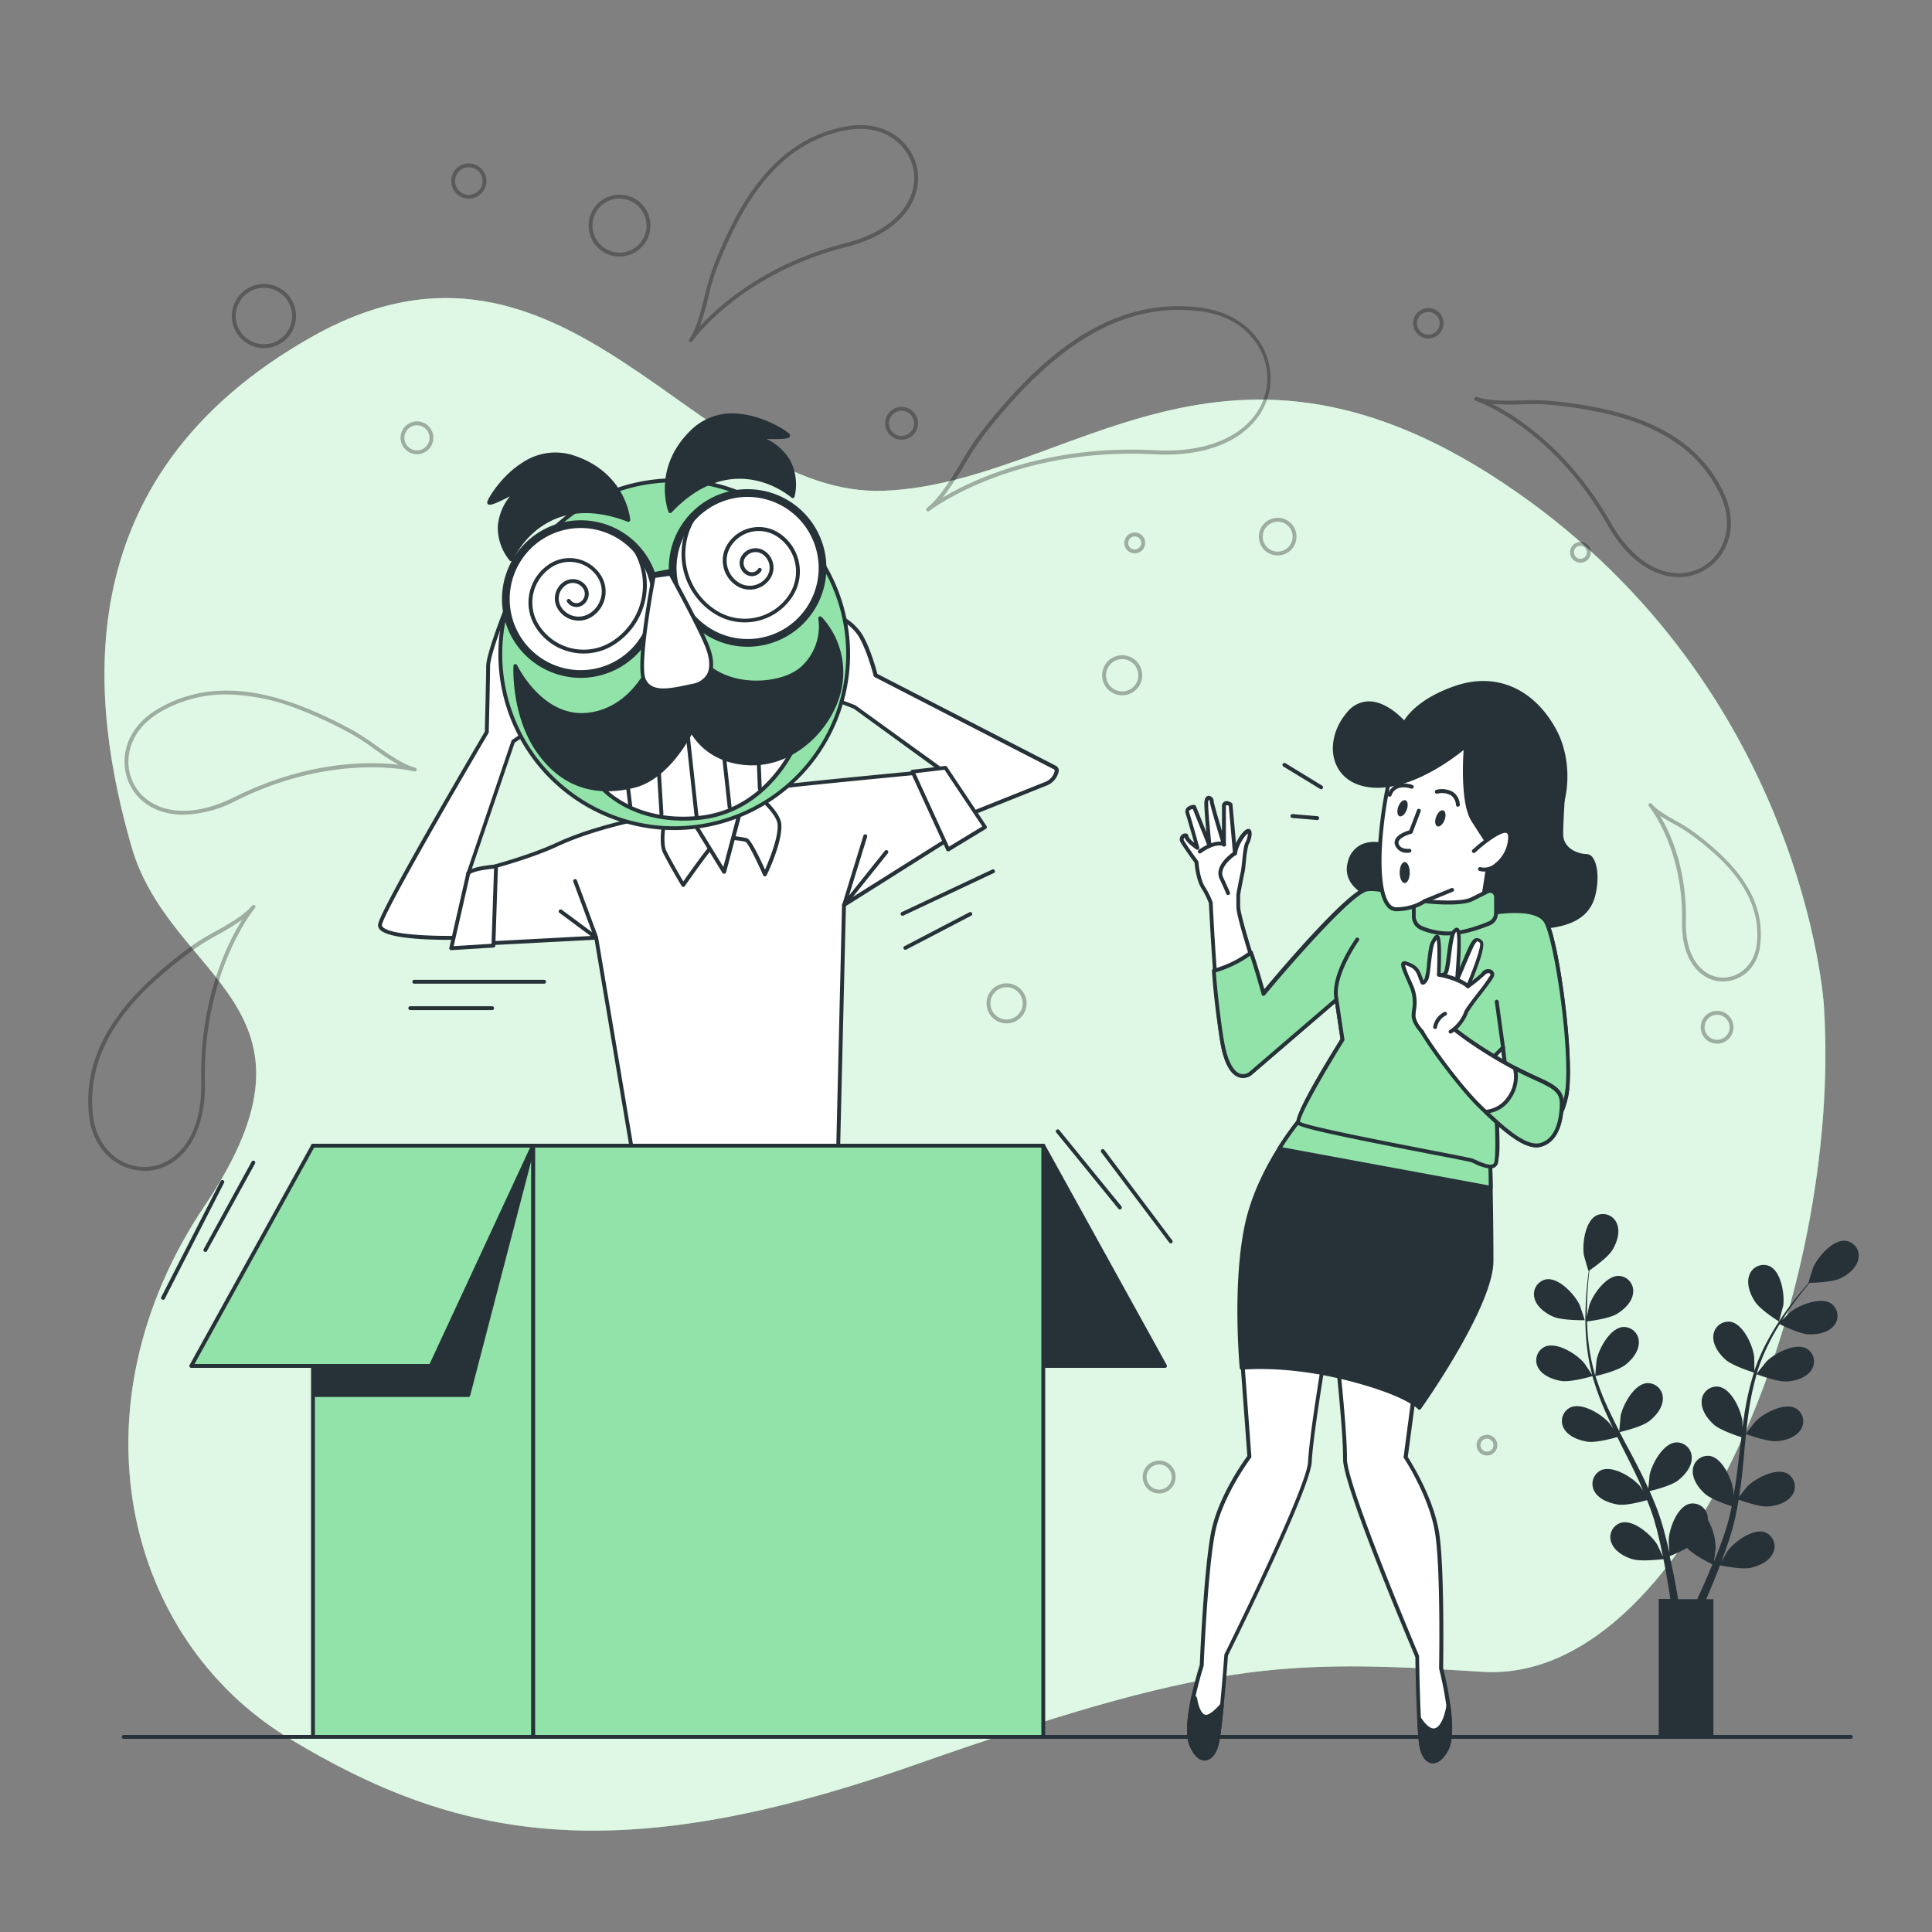 <svg xmlns="http://www.w3.org/2000/svg" viewBox="0 0 500 500"><rect x="0" y="0" width="500" height="500" fill="#808080" stroke="none"/><g id="background-simple"><path d="M472,260s-5-81-80-133-114.68-2.1-163,0S147,50,81,87,24,184,34,219s54,41,19,93S32,424,75,450s84,34,161,7,95.2-27.68,147.6-24.34S477,335,472,260Z" style="fill:#92E3A9"></path><path d="M472,260s-5-81-80-133-114.68-2.1-163,0S147,50,81,87,24,184,34,219s54,41,19,93S32,424,75,450s84,34,161,7,95.2-27.68,147.6-24.34S477,335,472,260Z" style="fill:#fff;opacity:0.7"></path></g><g id="Floor"><path d="M479,450H32a.5.5,0,0,1,0-1H479a.5.5,0,0,1,0,1Z" style="fill:#263238"></path></g><g id="Plant"><path d="M402,340.77c2.36,1,8.14.9,8.14.9s-1.24-3.78-1.35-4c-1.27-2.65-5.28-7-8.54-6.59a3.89,3.89,0,0,0-3.12,4.88C397.66,338.21,400,339.89,402,340.77Z" style="fill:#263238"></path><path d="M477.65,321.11c-3.27-.36-7.16,4.13-8.35,6.81-.11.23-1.31,4.05-1.25,4.05h.07c-.62.7-1.27,1.46-2,2.31-1.28,1.57-2.71,3.36-4.14,5.41a68.91,68.91,0,0,0-4.29,6.83,51.34,51.34,0,0,0-3.67,8.25s0,.08,0,.11c0-1,0-3.66-.06-3.87-.38-2.91-2.82-8.32-6.05-8.92a3.91,3.91,0,0,0-4.5,3.66c-.18,2.32,1.49,4.64,3.13,6.1,1.85,1.65,7,3.24,7.38,3.37a70.29,70.29,0,0,0-2.17,8.94c-.31,1.76-.57,3.54-.81,5.33,0-.83,0-1.58,0-1.68-.38-2.91-2.82-8.32-6.06-8.92a3.89,3.89,0,0,0-4.49,3.66c-.19,2.32,1.49,4.63,3.12,6.1s6,2.93,7.16,3.3c-.08.69-.18,1.37-.26,2.06-.39,3.3-.77,6.6-1.24,9.82-.17,1.14-.37,2.25-.58,3.36,0-.74,0-1.36,0-1.45-.37-2.92-2.82-8.33-6-8.93a3.9,3.9,0,0,0-4.49,3.67c-.19,2.31,1.49,4.63,3.12,6.09s5.58,2.79,6.95,3.23c-.24,1.14-.48,2.28-.76,3.36-.21.74-.36,1.47-.62,2.2l-.69,2.16c-.5,1.36-1,2.77-1.51,4.08-.36.92-.71,1.78-1.06,2.66.18-1.13.48-3.35.48-3.54a15,15,0,0,0-2-7.35,4.91,4.91,0,0,0-.06-.86,3.89,3.89,0,0,0-4.76-3.31c-3.18.85-5.2,6.43-5.35,9.36,0,.18.11,2.07.2,3.26-.16-.69-.31-1.37-.48-2.08-.34-1.4-.71-2.8-1.11-4.3-.21-.72-.43-1.44-.66-2.17s-.51-1.48-.76-2.23c-.63-1.72-1.35-3.43-2.12-5.14,1.23-.29,5.59-1.4,7.34-2.75s3.59-3.52,3.57-5.84a3.9,3.9,0,0,0-4.21-4c-3.27.36-6.11,5.57-6.7,8.45,0,.18-.23,2.29-.32,3.45-.46-1-.93-2.05-1.43-3.07-1.46-2.94-3-5.88-4.59-8.81-.48-.9-.94-1.8-1.41-2.7.44-.1,5.64-1.31,7.6-2.81,1.75-1.34,3.59-3.52,3.58-5.85a3.89,3.89,0,0,0-4.21-4c-3.27.35-6.11,5.56-6.71,8.44,0,.22-.31,3.26-.35,4-1-2-2-4-2.95-6a68.45,68.45,0,0,1-3.21-8.3c.2,0,5.64-1.28,7.65-2.82,1.74-1.34,3.59-3.52,3.57-5.85a3.89,3.89,0,0,0-4.21-4c-3.27.35-6.11,5.56-6.7,8.44-.05.23-.34,3.5-.35,4.1-.05-.17-.12-.33-.17-.5a49.75,49.75,0,0,1-1.67-8.76c-.18-1.63-.26-3.2-.31-4.73,1-.13,5.77-.76,7.73-1.95s3.95-3.1,4.19-5.41a3.9,3.9,0,0,0-3.74-4.43c-3.3,0-6.69,4.86-7.6,7.66-.05.15-.38,1.75-.6,2.92,0-.69,0-1.4,0-2.07,0-2.49.16-4.76.32-6.78.09-1.15.21-2.18.32-3.15.95-.65,4.76-3.34,5.93-5.26s2.08-4.58,1.22-6.74a3.89,3.89,0,0,0-5.36-2.2c-2.92,1.51-3.69,7.39-3.21,10.29.05.25,1.15,4.1,1.2,4.06l.06,0c-.13.93-.26,1.93-.38,3-.2,2-.4,4.3-.46,6.8a67.39,67.39,0,0,0,.19,8.06,51,51,0,0,0,1.5,8.91.38.38,0,0,0,0,.1c-.52-.81-2-3-2.18-3.19-1.92-2.23-6.94-5.39-10-4.1a3.9,3.9,0,0,0-1.73,5.53c1.12,2,3.8,3,6,3.36,2.45.35,7.61-1.14,8-1.26a69.17,69.17,0,0,0,3.12,8.65c.71,1.64,1.48,3.27,2.26,4.9-.47-.69-.89-1.3-1-1.38-1.92-2.22-6.94-5.39-10-4.1a3.89,3.89,0,0,0-1.73,5.53c1.12,2,3.8,3,6,3.36s6.62-.87,7.79-1.19l.92,1.86c1.5,3,3,5.93,4.38,8.88.49,1,.93,2.08,1.38,3.12-.42-.61-.78-1.13-.84-1.2-1.92-2.22-6.94-5.38-10-4.1a3.91,3.91,0,0,0-1.73,5.54c1.12,2,3.8,3,6,3.35s6.2-.75,7.58-1.13c.43,1.08.86,2.16,1.22,3.22.23.73.51,1.42.7,2.17s.41,1.47.61,2.19c.34,1.41.69,2.85,1,4.23.21,1,.39,1.88.58,2.8-.47-1-1.44-3.05-1.54-3.21-1.57-2.49-6.05-6.38-9.24-5.56a3.88,3.88,0,0,0-2.54,5.2c.8,2.18,3.29,3.59,5.39,4.23,2.31.7,7.43.06,8.07,0,.3,1.53.59,3,.83,4.43q.56,3.18.94,5.87h-3V449.5h14.16V413.87h-1.87c.55-1.28,1.13-2.64,1.73-4.1s1.22-3,1.83-4.67c.62.13,5.69,1.16,8.05.63,2.14-.49,4.73-1.7,5.69-3.81a3.9,3.9,0,0,0-2.15-5.39c-3.12-1-7.88,2.5-9.62,4.86-.11.14-1,1.78-1.63,2.83.24-.67.49-1.31.74-2,.5-1.36.95-2.73,1.45-4.2.21-.72.43-1.44.65-2.18s.39-1.51.59-2.28c.42-1.78.76-3.6,1.07-5.45,1.19.43,5.43,1.91,7.63,1.76s4.94-1,6.21-2.91a3.89,3.89,0,0,0-1.31-5.64c-2.93-1.51-8.17,1.27-10.25,3.34-.13.13-1.46,1.79-2.17,2.71.17-1.11.35-2.22.49-3.35.41-3.26.72-6.58,1-9.89.1-1,.21-2,.31-3,.43.16,5.43,2,7.9,1.85,2.19-.15,4.93-.95,6.2-2.9a3.9,3.9,0,0,0-1.31-5.65c-2.92-1.5-8.17,1.28-10.25,3.35-.15.16-2.06,2.54-2.52,3.17.24-2.22.49-4.44.83-6.61a70,70,0,0,1,1.9-8.69c.2.08,5.41,2.05,7.94,1.87,2.19-.15,4.93-1,6.2-2.91a3.89,3.89,0,0,0-1.31-5.64c-2.92-1.51-8.17,1.27-10.25,3.34-.16.17-2.21,2.73-2.55,3.22.05-.16.08-.34.13-.5a49.69,49.69,0,0,1,3.44-8.22c.75-1.47,1.55-2.83,2.35-4.13.94.47,5.23,2.55,7.52,2.64s5-.41,6.49-2.2a3.91,3.91,0,0,0-.68-5.76c-2.75-1.82-8.26.37-10.56,2.2-.13.1-1.28,1.25-2.12,2.11.38-.59.75-1.2,1.12-1.75,1.37-2.07,2.76-3.88,4-5.48.71-.9,1.37-1.7,2-2.45,1.16,0,5.81-.16,7.85-1.11s4.26-2.68,4.74-5A3.89,3.89,0,0,0,477.65,321.11ZM441.42,409c-.76,1.76-1.49,3.37-2.19,4.86h-4.94c-.31-1.88-.68-4-1.13-6.23-.31-1.55-.66-3.2-1.05-4.9a39.44,39.44,0,0,0,4.5-2.12c1.69,1.83,6,4,6.56,4.23C442.58,406.3,442,407.7,441.42,409Z" style="fill:#263238"></path><path d="M460.41,342s1-3.84,1.09-4.09c.4-2.91-.53-8.78-3.49-10.21a3.9,3.9,0,0,0-5.3,2.35c-.79,2.18.22,4.86,1.41,6.7C455.52,339,460.41,342,460.41,342Z" style="fill:#263238"></path></g><g id="Graphics"><g style="opacity:0.3"><path d="M240.22,132.35a.52.52,0,0,1-.38-.17.51.51,0,0,1,0-.68l0,0h0c3.36-2.65,6.24-7.4,9-12a76.46,76.46,0,0,1,4.69-7.17,142.32,142.32,0,0,1,13.2-15h0c14.24-13.85,28.57-19.65,43.83-17.73,13,1.64,19,11.25,18.19,19.9-.87,9.73-10.48,19.1-30,18.07-36.64-1.93-58,14.46-58.3,14.71h0A.45.45,0,0,1,240.22,132.35ZM267.52,98a141.43,141.43,0,0,0-13.11,14.92,78.46,78.46,0,0,0-4.62,7.07,80.09,80.09,0,0,1-5.87,8.8c7.87-4.69,26.94-13.73,55-12.26,18.86,1,28.14-7.9,29-17.16.73-8.17-5-17.26-17.32-18.82-14.92-1.88-29,3.83-43,17.45Z"></path><path d="M47.47,210.84c-6.58,0-11.3-3-13.61-7.27-3.26-6-1.95-14.78,6.87-20,10.33-6.12,22.4-6.44,36.91-.95a113,113,0,0,1,14.11,6.64,65.28,65.28,0,0,1,5.58,3.67c3.41,2.41,6.93,4.9,10.14,5.75a.53.53,0,0,1,.17.08.51.51,0,0,1,.18.54.5.5,0,0,1-.61.34h0c-.32-.08-20.63-5.14-46.15,7.59A30.79,30.79,0,0,1,47.47,210.84Zm11.16-31.12a33.45,33.45,0,0,0-17.4,4.7c-8.26,4.91-9.52,13.11-6.49,18.67,3.44,6.32,12.78,9.76,25.88,3.23,19.14-9.55,35.13-9.28,42.51-8.41a68.77,68.77,0,0,1-6.38-4.17,61.54,61.54,0,0,0-5.48-3.61,109.64,109.64,0,0,0-14-6.58A52.91,52.91,0,0,0,58.63,179.72Z"></path><path d="M37.4,303c-6.6,0-13.5-5-14.41-14.8-1.1-12,3.79-23,15-33.76h0a111.19,111.19,0,0,1,12-9.9,63.73,63.73,0,0,1,5.72-3.47c3.63-2,7.39-4.16,9.53-6.69a.44.44,0,0,1,.15-.12.5.5,0,0,1,.57.07.49.49,0,0,1,0,.69h0c-.23.28-13.49,16.46-12.93,45,.3,15.3-7.29,22.58-14.95,23Zm1.25-47.84C27.71,265.71,22.91,276.49,24,288.13c.89,9.57,7.76,14.23,14.08,13.87,7.18-.4,14.3-7.36,14-22-.42-21.39,6.67-35.72,10.62-42a70.38,70.38,0,0,1-6.49,4,59.7,59.7,0,0,0-5.62,3.41,112.73,112.73,0,0,0-11.94,9.81Z"></path><path d="M445.93,254h-.5c-5.18-.29-10.32-5.19-10.12-15.5.37-18.93-8.42-29.65-8.57-29.83h0a.5.5,0,0,1,.6-.77,1,1,0,0,1,.13.14l0,0c1.41,1.67,3.9,3.07,6.31,4.42a43,43,0,0,1,3.82,2.33,74.31,74.31,0,0,1,8,6.61h0c7.49,7.2,10.77,14.6,10,22.63C455.08,250.65,450.4,254,445.93,254Zm-16.34-42.92c2.74,4.54,7,13.84,6.72,27.43-.19,9.64,4.48,14.22,9.18,14.48,4.12.22,8.63-2.81,9.21-9.09.71-7.7-2.47-14.83-9.72-21.81h0a73.64,73.64,0,0,0-7.94-6.52,38.28,38.28,0,0,0-3.72-2.26C432,212.59,430.75,211.86,429.59,211.08Z"></path><path d="M178.8,88.5a.44.44,0,0,1-.22,0,.5.5,0,0,1-.25-.6l.07-.12h0c1.88-2.73,2.91-6.92,3.92-11a59.6,59.6,0,0,1,1.83-6.43,111.48,111.48,0,0,1,6.34-14.25h0c7.4-13.63,16.74-21.28,28.56-23.39,10.09-1.81,16.83,4,18.27,10.66,1.62,7.5-3.38,16.75-18.21,20.53C191.44,70.92,179.41,88,179.22,88.28h0A.51.51,0,0,1,178.8,88.5Zm43.86-55.15a19.89,19.89,0,0,0-3.44.31c-11.51,2.05-20.62,9.54-27.86,22.89h0a110.17,110.17,0,0,0-6.29,14.12A63.62,63.62,0,0,0,183.28,77a69.07,69.07,0,0,1-2.14,7.45c5.07-5.52,17.19-16.31,37.72-21.54,14.18-3.61,19-12.32,17.47-19.35C235.16,38.14,230.2,33.35,222.66,33.35Zm-31.74,23h0Z"></path><path d="M434.47,149.35c-6,0-13-3.88-18.5-13.62-14.08-24.8-33.24-31.75-34.07-32h0a.5.5,0,1,1,.33-1c3.13,1.09,7.45,1,11.61.89a60.87,60.87,0,0,1,6.69.07,111.64,111.64,0,0,1,15.41,2.35c15.1,3.54,24.95,10.54,30.11,21.39,4.4,9.25.58,17.28-5.47,20.43A13.19,13.19,0,0,1,434.47,149.35Zm-48.23-44.81c6.6,3.39,20,12.09,30.6,30.7,7.23,12.73,16.9,15.07,23.28,11.75,5.62-2.92,9.15-10.43,5-19.11-5-10.56-14.64-17.38-29.43-20.84h0a111,111,0,0,0-15.27-2.34,61.29,61.29,0,0,0-6.57-.06A68.78,68.78,0,0,1,386.24,104.54Z"></path><path d="M160.33,66.38a8,8,0,1,1,8-8A8,8,0,0,1,160.33,66.38Zm0-15a7,7,0,1,0,7,7A7,7,0,0,0,160.33,51.41Z"></path><path d="M68.3,90.09a8.3,8.3,0,1,1,8.3-8.3A8.31,8.31,0,0,1,68.3,90.09Zm0-15.6a7.3,7.3,0,1,0,7.3,7.3A7.31,7.31,0,0,0,68.3,74.49Z"></path><path d="M107.92,117.55a4.25,4.25,0,1,1,4.24-4.25A4.26,4.26,0,0,1,107.92,117.55Zm0-7.49a3.25,3.25,0,1,0,3.24,3.24A3.25,3.25,0,0,0,107.92,110.06Z"></path><path d="M444.39,270.1a4.24,4.24,0,1,1,4.24-4.24A4.25,4.25,0,0,1,444.39,270.1Zm0-7.48a3.24,3.24,0,1,0,3.24,3.24A3.25,3.25,0,0,0,444.39,262.62Z"></path><path d="M300,386.5a4.25,4.25,0,1,1,4.24-4.24A4.24,4.24,0,0,1,300,386.5Zm0-7.49a3.25,3.25,0,1,0,3.24,3.25A3.25,3.25,0,0,0,300,379Z"></path><path d="M121.33,51.41a4.56,4.56,0,1,1,4.56-4.56A4.56,4.56,0,0,1,121.33,51.41Zm0-8.11a3.56,3.56,0,1,0,3.56,3.55A3.55,3.55,0,0,0,121.33,43.3Z"></path><path d="M233.33,113.8a4.25,4.25,0,1,1,4.24-4.24A4.24,4.24,0,0,1,233.33,113.8Zm0-7.49a3.25,3.25,0,1,0,3.24,3.25A3.25,3.25,0,0,0,233.33,106.31Z"></path><path d="M330.67,143.75a4.87,4.87,0,1,1,4.86-4.87A4.87,4.87,0,0,1,330.67,143.75Zm0-8.73a3.87,3.87,0,1,0,3.86,3.86A3.86,3.86,0,0,0,330.67,135Z"></path><path d="M369.66,87.6a3.94,3.94,0,1,1,3.93-3.94A3.95,3.95,0,0,1,369.66,87.6Zm0-6.87a2.94,2.94,0,1,0,2.93,2.93A2.94,2.94,0,0,0,369.66,80.73Z"></path><path d="M409,145.62a2.68,2.68,0,1,1,2.69-2.68A2.68,2.68,0,0,1,409,145.62Zm0-4.36a1.68,1.68,0,1,0,1.69,1.68A1.68,1.68,0,0,0,409,141.26Z"></path><path d="M293.68,143.2a2.69,2.69,0,1,1,2.68-2.68A2.69,2.69,0,0,1,293.68,143.2Zm0-4.37a1.69,1.69,0,1,0,1.68,1.69A1.69,1.69,0,0,0,293.68,138.83Z"></path><path d="M384.82,376.68A2.68,2.68,0,1,1,387.5,374,2.69,2.69,0,0,1,384.82,376.68Zm0-4.36A1.68,1.68,0,1,0,386.5,374,1.69,1.69,0,0,0,384.82,372.32Z"></path><path d="M290.42,179.94a5.18,5.18,0,1,1,5.18-5.18A5.19,5.19,0,0,1,290.42,179.94Zm0-9.36a4.18,4.18,0,1,0,4.18,4.18A4.19,4.19,0,0,0,290.42,170.58Z"></path><path d="M260.5,264.85a5.18,5.18,0,1,1,5.18-5.18A5.18,5.18,0,0,1,260.5,264.85Zm0-9.36a4.18,4.18,0,1,0,4.18,4.18A4.19,4.19,0,0,0,260.5,255.49Z"></path></g></g><g id="character-2"><path d="M359.13,218.94s-8.05-2.86-9.87,4.41,8.83,9.87,10.13,9.87,3.37-1.82,2.08-6S359.13,218.94,359.13,218.94Z" style="fill:#263238"></path><path d="M359.39,233.72c-1,0-6.71-1.3-9.42-4.77a6.35,6.35,0,0,1-1.19-5.72,6.63,6.63,0,0,1,3.24-4.51c3.14-1.69,7.11-.31,7.28-.25a.48.48,0,0,1,.31.35s1.05,4.18,2.33,8.28c.93,3,.16,4.65-.39,5.38A2.81,2.81,0,0,1,359.39,233.72Zm-3.73-14.83a6.72,6.72,0,0,0-3.17.71,5.69,5.69,0,0,0-2.74,3.87,5.4,5.4,0,0,0,1,4.86c2.48,3.18,7.86,4.39,8.63,4.39a1.83,1.83,0,0,0,1.36-.83c.43-.58,1-1.95.24-4.5-1.1-3.51-2-7.07-2.28-8.06A11.18,11.18,0,0,0,355.66,218.89Z" style="fill:#263238"></path><path d="M404.83,201.28s-.78,10.39-.78,14.54,4.41,5.71,6.49,5.71,3.12,4.94,1.82,10.13S406.65,240,396,240s-17.14-4.68-17.4-8.05,2.34-17.92,6.75-21.81S404.83,201.28,404.83,201.28Z" style="fill:#263238"></path><path d="M396,240.47c-11.1,0-17.63-5-17.9-8.51-.24-3.16,2.28-18.13,6.92-22.23,4.44-3.91,19-8.72,19.65-8.92a.48.48,0,0,1,.47.08.5.5,0,0,1,.19.43c0,.1-.78,10.41-.78,14.5s4.39,5.21,6,5.21a2,2,0,0,1,1.62.89c1.38,1.77,1.67,5.91.68,9.86C411.36,237.71,406,240.47,396,240.47ZM404.27,202c-3,1-14.84,5.19-18.59,8.49-4.15,3.67-6.85,17.93-6.58,21.4.24,3.17,6.79,7.59,16.9,7.59,9.61,0,14.5-2.45,15.87-7.93,1-4.12.51-7.71-.5-9a1.09,1.09,0,0,0-.83-.5c-2.44,0-7-1.82-7-6.21C403.55,212.35,404.1,204.46,404.27,202Z" style="fill:#263238"></path><path d="M365.88,233.22s-7-3.64-11.94-3.12S327,257.18,327,257.18s-6.52-19.38-6.52-22.52v-3.14s.86-4.72,1.14-5.86.57-6.57,1.14-7.43,1.43-4.57-.57-2.57a11,11,0,0,0-2.57,5.14l-1.14-12.56s-1.71-1.15-1.71.57v9.71s-3.15-10.28-3.15-11.14-1.42-1.71-1.42.57.85,10.85.85,10.85l-4-10s-2.29,0-1.72,1.71,2.57,8.86,2.57,8.86-2.85-2-2.85-2.86-1.72,0-1.15,1.14,3.72,5.43,3.72,5.43.28,4.28,1.71,6.57a20.59,20.59,0,0,1,2,4s1.37,28.64,3.19,37.21,5.45,8.31,7.27,6.75l22.07-19,1.55,10.39S335,289,336,290.6s48.35,10.21,49.65,10.73,1,0,1.76-2-1-25.57-1-25.57l2.6-2.59,1.56,13s3.63,6.23,6.23,6.49,6.49,2.6,8.57-6.75-2.6-41.8-5.46-45.7-14.28-1.82-14.28-1.82Z" style="fill:#fff"></path><path d="M386.36,302a2.56,2.56,0,0,1-.88-.23c-.43-.16-5.52-1.15-11.41-2.31-28.49-5.57-37.83-7.66-38.47-8.61-1.05-1.58,6.6-14.35,11.32-21.94l-1.39-9.31L324.14,278a3.59,3.59,0,0,1-3.52.79c-2.08-.7-3.61-3.33-4.56-7.82-1.76-8.3-3.12-35.6-3.2-37.22a21.37,21.37,0,0,0-1.92-3.83c-1.35-2.14-1.72-5.86-1.78-6.65-.52-.71-3.14-4.31-3.67-5.38a1.47,1.47,0,0,1,.23-1.71,1.31,1.31,0,0,1,1.35-.45.8.8,0,0,1,.51.79,5,5,0,0,0,1.47,1.55c-.62-2.17-1.76-6.18-2.16-7.39a1.6,1.6,0,0,1,.15-1.53,2.71,2.71,0,0,1,2-.84.5.5,0,0,1,.46.31l2.71,6.77c-.25-2.66-.53-6.09-.53-7.44,0-1.77.81-2,1.16-2a1.4,1.4,0,0,1,1.26,1.39c0,.49,1.1,4.25,2.15,7.75v-6.32a1.32,1.32,0,0,1,.62-1.31c.73-.4,1.68.2,1.87.32a.55.55,0,0,1,.22.37l.92,10.1a9.63,9.63,0,0,1,1.94-3c.27-.27,1.09-1.09,1.75-.56.84.7,0,3.21-.41,3.76a23.38,23.38,0,0,0-.73,4.63c-.12,1.17-.23,2.18-.34,2.64-.28,1.12-1.13,5.78-1.14,5.83v3c0,2.32,3.91,14.62,6.21,21.51,4-4.78,22-26.07,26.67-26.57s11.35,2.73,12.16,3.14l19.57,3.09c1.15-.2,11.78-1.94,14.69,2,3.09,4.21,7.53,37.1,5.53,46.1-1.89,8.53-5.42,7.83-8,7.32-.39-.07-.76-.15-1.1-.18-2.77-.28-6.23-6.08-6.61-6.74a.44.44,0,0,1-.07-.19l-1.44-12-1.7,1.7c.25,3.3,1.76,23.49,1,25.55-.19.49-.31.89-.4,1.21-.2.65-.33,1.07-.74,1.27A.93.93,0,0,1,386.36,302Zm-49.91-11.72c1.9,1.18,25.22,5.74,37.82,8.2,7.52,1.47,11.16,2.19,11.58,2.36s.47.17.52.15a3.33,3.33,0,0,1,.17-.64c.1-.34.23-.75.42-1.27.54-1.45-.34-15.95-1.07-25.35a.52.52,0,0,1,.15-.39l2.59-2.6a.53.53,0,0,1,.52-.12.51.51,0,0,1,.33.42L391,284c1,1.73,3.91,6,5.8,6.15.37,0,.77.12,1.19.2,2.42.48,5.15,1,6.84-6.56,2.12-9.53-2.65-41.59-5.37-45.29s-13.68-1.64-13.79-1.62h-.16l-19.74-3.12a.44.44,0,0,1-.15-.05c-.07,0-6.94-3.55-11.66-3.06-3.88.41-20.51,19.55-26.59,26.9a.5.5,0,0,1-.47.17.51.51,0,0,1-.39-.33c-.26-.8-6.54-19.49-6.54-22.68v-3.14c0-.28.87-4.84,1.16-6,.09-.39.2-1.42.32-2.51.28-2.68.49-4.48.89-5.07a5.45,5.45,0,0,0,.6-2.29,2.91,2.91,0,0,0-.4.35,10.69,10.69,0,0,0-2.44,4.87.5.5,0,0,1-1,0L318,208.54a1.09,1.09,0,0,0-.65-.16s-.09.11-.09.43v9.71a.5.5,0,0,1-1,.15c-.53-1.73-3.17-10.4-3.17-11.29a.45.45,0,0,0-.26-.39,1.89,1.89,0,0,0-.16,1c0,2.24.84,10.72.85,10.8a.5.5,0,0,1-.38.54.5.5,0,0,1-.58-.3l-3.86-9.65a1.36,1.36,0,0,0-.9.39c0,.06-.15.22,0,.63.56,1.71,2.49,8.59,2.57,8.88a.5.5,0,0,1-.77.55c-1.06-.75-2.8-2.09-3-3.06a.74.74,0,0,0-.21.22.48.48,0,0,0,0,.49c.55,1.09,3.64,5.31,3.67,5.35a.52.52,0,0,1,.1.27s.29,4.18,1.63,6.33a20.52,20.52,0,0,1,2.05,4.11.31.31,0,0,1,0,.13c0,.29,1.39,28.7,3.18,37.13.84,4,2.23,6.52,3.9,7.09a2.69,2.69,0,0,0,2.55-.61l22.07-18.95a.48.48,0,0,1,.5-.09.49.49,0,0,1,.32.39L347.94,269a.49.49,0,0,1-.07.33C342.13,278.53,336.35,288.79,336.45,290.31Z" style="fill:#263238"></path><path d="M317.82,231.64a.49.49,0,0,1-.47-.34s-.25-.71-1.7-3.82c-1.67-3.59,3.5-7,3.72-7.1a.5.5,0,0,1,.69.15.51.51,0,0,1-.15.7s-4.66,3-3.36,5.82c1.51,3.22,1.74,3.9,1.75,3.93a.5.5,0,0,1-.32.63A.41.41,0,0,1,317.82,231.64Z" style="fill:#263238"></path><path d="M310.51,220.88a.51.51,0,0,1-.4-.2.5.5,0,0,1,.09-.7c.16-.12,4-3,6.77-1.93a.5.5,0,0,1,.28.65.5.5,0,0,1-.65.28c-2.24-.88-5.75,1.77-5.79,1.8A.49.49,0,0,1,310.51,220.88Z" style="fill:#263238"></path><path d="M321.33,349.67l2,27.33S316,386.67,314,396.33,311,431,311,431s-5,15.33-2.67,20.67,5.67,4,6.67-.67,2.33-22.67,2.33-22.67,21.34-43,21.67-50,3.67-26.66,3.67-26.66S329.33,344.67,321.33,349.67Z" style="fill:#fff"></path><path d="M311.8,455.62c-.95,0-2.53-.57-3.92-3.75-2.33-5.32,2.22-19.71,2.62-21,.06-1.47,1.08-25.33,3-34.68,1.86-9,8.37-18.09,9.31-19.38l-2-27.15a.51.51,0,0,1,.24-.46c8.15-5.09,21.27,1.69,21.83,2a.51.51,0,0,1,.26.53c0,.2-3.33,19.72-3.66,26.61s-20.32,47.37-21.68,50.11c-.11,1.58-1.36,18.11-2.33,22.63-.57,2.66-1.86,4.35-3.46,4.51Zm10.05-105.68,2,27a.51.51,0,0,1-.1.34c-.07.1-7.29,9.69-9.24,19.13s-3,34.34-3,34.59a.68.68,0,0,1,0,.14c-.05.15-4.92,15.21-2.69,20.31.92,2.11,2.06,3.26,3.14,3.14s2.12-1.57,2.58-3.71c1-4.58,2.31-22.42,2.32-22.6a1.05,1.05,0,0,1,.05-.19c.22-.43,21.3-43,21.62-49.8.31-6.42,3.16-23.63,3.61-26.36C340.07,351,328.86,345.85,321.85,349.94Z" style="fill:#263238"></path><path d="M367.41,350l-3.6,27.17S370.57,387.23,372,397s1,34.78,1,34.78,4.09,15.6,1.45,20.79-5.89,3.66-6.61-1.06-1-22.76-1-22.76-18.77-44.18-18.7-51.19S346,350.73,346,350.73,359.72,344.52,367.41,350Z" style="fill:#fff"></path><path d="M370.86,456.32a3.7,3.7,0,0,1-.37,0c-1.58-.26-2.78-2-3.19-4.7-.7-4.57-1-21.15-1-22.74-1.2-2.81-18.78-44.35-18.71-51.29s-2.07-26.58-2.09-26.78a.49.49,0,0,1,.29-.51c.57-.26,14.07-6.26,21.91-.7a.52.52,0,0,1,.21.48l-3.58,27c.87,1.34,6.83,10.8,8.16,19.9,1.38,9.44,1,33.32,1,34.79.33,1.27,4,15.9,1.4,21.07C373.35,455.75,371.82,456.32,370.86,456.32ZM346.53,351c.3,2.75,2.13,20.1,2.06,26.53-.07,6.82,18.48,50.54,18.66,51a.41.41,0,0,1,0,.19c0,.18.29,18.07,1,22.7.33,2.17,1.26,3.68,2.36,3.86s2.27-.91,3.32-3c2.52-5-1.45-20.28-1.49-20.43a.34.34,0,0,1,0-.14c0-.25.45-25.09-1-34.7s-8-19.54-8.1-19.64a.47.47,0,0,1-.08-.35l3.55-26.86C360.12,345.73,348.62,350.17,346.53,351Z" style="fill:#263238"></path><path d="M337.33,288.67S326,301.33,322.67,317s-1.34,37-1.34,37,11-1.33,27,2.67,19,7.66,19,7.66S386,338,386,326.33s-.33-25-.33-25S353.67,286.33,337.33,288.67Z" style="fill:#263238"></path><path d="M367.33,364.83a.46.46,0,0,1-.38-.18s-3.22-3.62-18.74-7.5c-15.71-3.92-26.71-2.67-26.82-2.65a.54.54,0,0,1-.37-.11.53.53,0,0,1-.19-.34c0-.22-2-21.59,1.35-37.15s14.67-28.44,14.78-28.57a.59.59,0,0,1,.3-.16c16.3-2.33,47.31,12.1,48.62,12.71a.51.51,0,0,1,.29.44c0,.13.33,13.47.33,25,0,11.69-18,37.21-18.76,38.29a.47.47,0,0,1-.39.21Zm-41.15-11.54a92.94,92.94,0,0,1,22.27,2.89c13,3.24,17.49,6.28,18.81,7.39,2.49-3.6,18.24-26.71,18.24-37.24s-.28-22.6-.33-24.67c-3.17-1.46-32.34-14.57-47.58-12.52-1.22,1.4-11.35,13.47-14.43,28-3,14.1-1.64,33-1.37,36.35C322.52,353.39,324,353.29,326.18,353.29Z" style="fill:#263238"></path><path d="M385.8,307.41c-.07-3.66-.13-6.08-.13-6.08s-32-15-48.34-12.66A69.43,69.43,0,0,0,331,297.3Z" style="fill:#92E3A9"></path><path d="M385.8,307.91h-.09L331,297.79a.5.5,0,0,1-.37-.29.52.52,0,0,1,0-.47,73.43,73.43,0,0,1,6.35-8.7.59.59,0,0,1,.3-.16c16.3-2.33,47.31,12.1,48.62,12.71a.51.51,0,0,1,.29.44s.06,2.42.13,6.08a.52.52,0,0,1-.18.39A.49.49,0,0,1,385.8,307.91Zm-53.94-11,53.42,9.87c0-2.58-.09-4.45-.11-5.15-3.17-1.46-32.34-14.57-47.58-12.52A70.12,70.12,0,0,0,331.86,296.94Z" style="fill:#263238"></path><path d="M316.22,441.36c-1.21,1.38-2.72,2.81-3.89,3-2.33.34-3-4.66-3-4.66l-.47-.66c-1,4.58-1.72,9.93-.53,12.66,2.34,5.33,5.67,4,6.67-.67C315.39,449.19,315.83,445.36,316.22,441.36Z" style="fill:#263238"></path><path d="M311.8,455.62c-.95,0-2.53-.57-3.92-3.75-1-2.35-.87-6.71.49-13a.52.52,0,0,1,.39-.39.53.53,0,0,1,.51.2l.47.65a.5.5,0,0,1,.09.23c.11.86.64,3.25,1.65,4a1,1,0,0,0,.78.22c.83-.12,2.1-1.12,3.58-2.81a.53.53,0,0,1,.58-.13.51.51,0,0,1,.3.51c-.48,4.84-.89,8.1-1.23,9.69-.57,2.66-1.86,4.35-3.46,4.51ZM309,440.72c-1,5.12-1.07,8.82-.23,10.75.92,2.11,2.06,3.26,3.14,3.14s2.12-1.57,2.58-3.71c.3-1.39.66-4.12,1.06-8.12a6.36,6.36,0,0,1-3.17,2.05,2,2,0,0,1-1.52-.41C309.83,443.62,309.28,441.84,309,440.72Z" style="fill:#263238"></path><path d="M371.67,447.67c-1.7.63-3.39-1.43-4.4-3,.14,2.9.31,5.46.53,6.85.72,4.72,4,6.25,6.61,1.06,1.21-2.38,1-6.93.43-11.17C374.52,443.25,373.65,446.92,371.67,447.67Z" style="fill:#263238"></path><path d="M370.86,456.32a3.7,3.7,0,0,1-.37,0c-1.58-.26-2.78-2-3.19-4.7-.19-1.26-.37-3.58-.53-6.91a.5.5,0,0,1,.35-.5.51.51,0,0,1,.57.21c.81,1.28,2.39,3.33,3.8,2.81h0c1.77-.67,2.59-4.34,2.86-5.89a.49.49,0,0,1,.49-.41h0a.5.5,0,0,1,.49.43c.75,5.51.58,9.37-.48,11.46C373.35,455.75,371.82,456.32,370.86,456.32Zm-3-10c.14,2.39.29,4.11.44,5.11.33,2.17,1.26,3.68,2.36,3.86s2.27-.91,3.32-3c.77-1.53,1-4.29.69-8.08-.56,1.69-1.44,3.36-2.82,3.87h0C370.59,448.6,369.23,448,367.85,446.33Zm3.82,1.34h0Z" style="fill:#263238"></path><path d="M385.61,236.33l-19.73-3.11s-7-3.64-11.94-3.12S327,257.18,327,257.18s-1.8-6.57-3.26-10.67a28.73,28.73,0,0,1-9.61,4.72,197.77,197.77,0,0,0,2.4,19.64c1.81,8.57,5.45,8.31,7.27,6.75l22.07-19,1.55,10.39S335,289,336,290.6s43.68,9.21,45,9.73,5.72,3,6.22.48c.92-4.52-.83-27.09-.83-27.09l2.6-2.59,1.56,13s3.63,6.23,6.23,6.49,6.49,2.6,8.57-6.75-2.6-41.8-5.46-45.7S385.61,236.33,385.61,236.33Z" style="fill:#92E3A9"></path><path d="M385.72,302.42a11.57,11.57,0,0,1-4.21-1.32l-.7-.3c-.41-.16-5-1.05-10.41-2.09-25.71-5-34.16-6.88-34.8-7.83-1.05-1.58,6.6-14.35,11.32-21.94l-1.39-9.31L324.14,278a3.59,3.59,0,0,1-3.52.79c-2.08-.7-3.61-3.33-4.56-7.82a196.76,196.76,0,0,1-2.41-19.71.49.49,0,0,1,.38-.51,28.1,28.1,0,0,0,9.41-4.63.52.52,0,0,1,.45-.09.5.5,0,0,1,.34.31c1.13,3.16,2.46,7.82,3,9.78,4.06-4.86,22-26,26.64-26.52s11.35,2.73,12.16,3.14l19.57,3.09c1.14-.2,11.78-1.94,14.69,2,3.09,4.21,7.53,37.1,5.53,46.1-1.89,8.53-5.42,7.83-8,7.32-.39-.07-.76-.15-1.1-.18-2.77-.28-6.23-6.08-6.61-6.74a.44.44,0,0,1-.07-.19l-1.44-12-1.7,1.71c.19,2.52,1.68,22.64.8,27a1.75,1.75,0,0,1-.91,1.28A2.38,2.38,0,0,1,385.72,302.42Zm-49.27-12.1c1.77,1.14,22.78,5.21,34.14,7.41,6.86,1.32,10.17,2,10.6,2.14l.73.32c1.13.52,3.48,1.59,4.42,1.11a.74.74,0,0,0,.39-.58c.9-4.41-.82-26.73-.84-27a.52.52,0,0,1,.15-.39l2.59-2.6a.53.53,0,0,1,.52-.12.51.51,0,0,1,.33.42L391,284c1,1.73,3.91,6,5.8,6.15.37,0,.77.12,1.19.2,2.42.48,5.15,1,6.84-6.56,2.12-9.53-2.65-41.59-5.37-45.29s-13.68-1.64-13.79-1.62h-.16l-19.74-3.12a.44.44,0,0,1-.15-.05c-.07,0-6.94-3.55-11.66-3.06-3.88.41-20.51,19.55-26.59,26.9a.5.5,0,0,1-.49.17.49.49,0,0,1-.37-.36c0-.06-1.63-5.94-3-10a30.52,30.52,0,0,1-8.85,4.28c.44,6.22,1.68,15.94,2.37,19.15.84,4,2.23,6.52,3.9,7.09a2.69,2.69,0,0,0,2.55-.61l22.07-18.95a.48.48,0,0,1,.5-.09.49.49,0,0,1,.32.39L347.94,269a.49.49,0,0,1-.07.33C342.12,278.53,336.34,288.81,336.45,290.32Z" style="fill:#263238"></path><line x1="388.99" y1="271.13" x2="387.35" y2="259.23" style="fill:#fff"></line><path d="M389,271.63a.51.51,0,0,1-.5-.43l-1.64-11.91a.5.5,0,0,1,.43-.56.51.51,0,0,1,.56.43l1.64,11.9a.5.5,0,0,1-.42.56Z" style="fill:#263238"></path><path d="M345.89,259.16a.49.49,0,0,1-.49-.39c-1.38-6.22,5.16-15.49,5.44-15.88a.5.5,0,1,1,.81.58c-.06.09-6.56,9.3-5.27,15.09a.51.51,0,0,1-.38.59Z" style="fill:#263238"></path><path d="M365.88,233.22v3.91a3.28,3.28,0,0,0,1.93,3,18.29,18.29,0,0,0,5.86,1.41c4.06.37,9.16-1.49,11.78-2.6a2.83,2.83,0,0,0,1.72-2.61v-4.21a1.56,1.56,0,0,0-2.26-1.4l-.85.43S371.33,233,365.88,233.22Z" style="fill:#92E3A9"></path><path d="M374.76,242.07a10.75,10.75,0,0,1-1.14,0,18.8,18.8,0,0,1-6-1.45,3.78,3.78,0,0,1-2.22-3.44v-3.91a.5.5,0,0,1,.48-.5c5.14-.25,16.95-1.91,18-2.06l.78-.39a2.07,2.07,0,0,1,3,1.84v4.21a3.32,3.32,0,0,1-2,3.07C383.18,240.43,378.68,242.07,374.76,242.07Zm-8.38-8.38v3.44a2.79,2.79,0,0,0,1.63,2.53,17.67,17.67,0,0,0,5.7,1.37c3.93.35,8.92-1.45,11.54-2.56a2.31,2.31,0,0,0,1.42-2.15v-4.21a1.05,1.05,0,0,0-.5-.9,1.07,1.07,0,0,0-1-.05l-.85.43-.15,0C384,231.65,372,233.36,366.38,233.69Z" style="fill:#263238"></path><path d="M360.17,199.2a109.63,109.63,0,0,0-2.86,17.4c-.78,9.61,0,18.44,3.9,18.69a14.18,14.18,0,0,0,7.53-2.07s9.08,1,12.2-.52l3.12-1.56,2.33-15.32s.26-23.63-4.15-25.19S360.17,199.2,360.17,199.2Z" style="fill:#fff"></path><path d="M361.82,235.82l-.65,0a3.14,3.14,0,0,1-2.23-1.18c-2.86-3.31-2.56-12.73-2.13-18.05a112.68,112.68,0,0,1,2.87-17.49.54.54,0,0,1,.24-.3c1.83-1.05,18-10.2,22.48-8.61s4.52,23.21,4.49,25.67l-2.34,15.39a.49.49,0,0,1-.27.37l-3.12,1.56c-3,1.5-11,.72-12.31.58A14.71,14.71,0,0,1,361.82,235.82Zm-1.22-36.29a111.19,111.19,0,0,0-2.79,17.11c-.71,8.79,0,15.1,1.89,17.32a2.21,2.21,0,0,0,1.54.84,13.61,13.61,0,0,0,7.22-2,.49.49,0,0,1,.33-.08c.09,0,9,1,11.93-.47l2.88-1.44,2.3-15.06c.09-8.93-.86-23.6-3.83-24.64C378.65,189.9,365.6,196.68,360.6,199.53Z" style="fill:#263238"></path><path d="M364.3,220.69a3.17,3.17,0,0,1-3.32-2.15c-.19-.77,0-1.89,1.87-2.9a10.2,10.2,0,0,1,1.87-.75l2-5.22a.5.5,0,1,1,.93.36l-2.07,5.45a.52.52,0,0,1-.35.31c-1,.24-3.59,1.21-3.27,2.51.41,1.63,2.7,1.37,2.73,1.37a.5.5,0,0,1,.12,1A3.84,3.84,0,0,1,364.3,220.69Z" style="fill:#263238"></path><path d="M364.84,225.82c0,1.5-.58,2.72-1.3,2.72s-1.3-1.22-1.3-2.72.59-2.73,1.3-2.73S364.84,224.31,364.84,225.82Z" style="fill:#263238"></path><path d="M373.86,212.2c-.43,1.15-1.27,1.89-1.87,1.66s-.75-1.33-.32-2.47,1.26-1.89,1.86-1.66S374.28,211.06,373.86,212.2Z" style="fill:#263238"></path><path d="M364.06,209.59c-.42,1.14-1.26,1.88-1.86,1.66s-.75-1.34-.33-2.48,1.26-1.88,1.87-1.66S364.49,208.45,364.06,209.59Z" style="fill:#263238"></path><path d="M377.3,208.79a.49.49,0,0,1-.49-.44,3.32,3.32,0,0,0-1.31-2.52,4.87,4.87,0,0,0-3.52-.43.5.5,0,0,1-.26-1,5.87,5.87,0,0,1,4.35.58,4.24,4.24,0,0,1,1.73,3.23.5.5,0,0,1-.44.55Z" style="fill:#263238"></path><path d="M359.65,206.19a.48.48,0,0,1-.47-.66c1.16-3.25,4.66-3,6.35-2.38a.49.49,0,0,1,.3.63.5.5,0,0,1-.64.31c-.16-.06-4-1.35-5.07,1.77A.5.5,0,0,1,359.65,206.19Z" style="fill:#263238"></path><path d="M368.74,233.72a.5.5,0,0,1-.19-1l7-2.85a.5.5,0,1,1,.37.92l-7,2.86A.39.39,0,0,1,368.74,233.72Z" style="fill:#263238"></path><path d="M374.42,264.75s6,5.5,17.75,11.75c7.53,4,12,4.5,12,9s-1.25,9.5-5.25,10.75-9.75-4-15.75-9.75-16-19.75-16.25-21.75S371.17,262.5,374.42,264.75Z" style="fill:#fff"></path><path d="M397.63,296.94c-3.94,0-8.89-4.41-14.81-10.08-5.77-5.53-16.11-19.76-16.4-22.05a1.63,1.63,0,0,1,.86-1.65c1.47-.9,4.8-.63,7.42,1.18l.05,0c.06.06,6.1,5.54,17.65,11.68,1.93,1,3.65,1.81,5.16,2.51,4.43,2,7.11,3.27,7.11,6.93,0,2.85-.55,9.65-5.6,11.23A5,5,0,0,1,397.63,296.94Zm-28.14-33.28a3.41,3.41,0,0,0-1.69.35.66.66,0,0,0-.39.68c.22,1.74,9.85,15.46,16.1,21.45s11.64,10.76,15.26,9.63c4.42-1.38,4.9-7.64,4.9-10.27,0-3-2.18-4-6.52-6-1.53-.7-3.26-1.5-5.22-2.54-11.27-6-17.37-11.39-17.82-11.8A8.51,8.51,0,0,0,369.49,263.66Z" style="fill:#263238"></path><path d="M392.17,276.5l-.13-.07c.48,1.7.61,4.4-1.49,7.68a8,8,0,0,1-6.1,3.61c5.53,5.25,10.75,9.69,14.47,8.53,4-1.25,5.25-6.25,5.25-10.75S399.7,280.51,392.17,276.5Z" style="fill:#92E3A9"></path><path d="M397.68,296.93c-3.89,0-8.81-4.33-13.57-8.84a.5.5,0,0,1,.28-.86,7.52,7.52,0,0,0,5.74-3.39,8.75,8.75,0,0,0,1.43-7.27.51.51,0,0,1,.16-.53.52.52,0,0,1,.55-.05l.09,0-.14.35h0l.17-.32c1.93,1,3.65,1.81,5.16,2.51,4.43,2,7.11,3.27,7.11,6.93,0,2.85-.55,9.65-5.6,11.23A4.63,4.63,0,0,1,397.68,296.93Zm-12.15-8.88c4.89,4.6,9.86,8.78,13.24,7.72,4.42-1.38,4.9-7.64,4.9-10.27,0-3-2.18-4-6.52-6-1.32-.6-2.78-1.28-4.4-2.11a10.11,10.11,0,0,1-1.78,7A8.2,8.2,0,0,1,385.53,288.05Z" style="fill:#263238"></path><path d="M368.17,267s-2.25-2.25-2.25-4.25,1-4-.75-8-2.75-6-1.25-5.5,2.75,1,3.5,3l.75,2s.25.5,1-.75.75-8,1.75-9.75,1.25-2,1.5,0,0,8.5,0,8.5a1.55,1.55,0,0,0,2-1c.5-1.5,1-9.25,2-10.25s1-.5,1.25,1.5-.5,11-.5,11,3.25-8,4-9.25,1.25-1.5,2.25-.5-3.5,11.5-3.5,11.5a45.53,45.53,0,0,0,4-3.25c1.25-1.25,2.5-.5,2.25.5s-6.5,8.5-6.75,9.5a10.1,10.1,0,0,1-4,5" style="fill:#fff"></path><path d="M375.42,267.5a.49.49,0,0,1-.45-.28.51.51,0,0,1,.22-.67,9.66,9.66,0,0,0,3.74-4.67c.14-.54,1.21-2,3.46-4.93a44.94,44.94,0,0,0,3.29-4.57.4.4,0,0,0-.17-.47c-.23-.13-.7-.1-1.24.44a43.55,43.55,0,0,1-4.06,3.3.48.48,0,0,1-.6,0,.5.5,0,0,1-.15-.59c2-4.66,3.93-10.19,3.57-11-.41-.41-.61-.45-.68-.44s-.34.18-.75.88c-.58,1-2.85,6.42-4,9.18a.5.5,0,0,1-1-.23c0-.09.74-9,.5-10.9l0-.3c-.05-.41-.1-.83-.15-1.1l-.21.19c-.51.51-1,4.18-1.27,6.37a29,29,0,0,1-.61,3.69,2,2,0,0,1-2.63,1.31.5.5,0,0,1-.34-.49c0-.06.24-6.48,0-8.42,0-.26-.06-.46-.09-.62l-.48.81c-.48.84-.73,3.21-1,5.29-.25,2.35-.42,3.82-.8,4.47s-.88,1.09-1.29,1.09a.69.69,0,0,1-.59-.38l-.77-2c-.65-1.75-1.69-2.2-3.19-2.71l-.07,0a24.34,24.34,0,0,0,1.5,3.87l.43,1a11.26,11.26,0,0,1,.92,6.73,12.83,12.83,0,0,0-.12,1.47c0,1.77,2.08,3.88,2.1,3.9a.48.48,0,0,1,0,.7.5.5,0,0,1-.71,0c-.09-.09-2.39-2.42-2.39-4.6a12.32,12.32,0,0,1,.13-1.59,10.22,10.22,0,0,0-.84-6.21l-.43-1c-1.37-3.12-1.94-4.41-1.37-5a1,1,0,0,1,1.17-.15c1.66.55,3,1.15,3.8,3.29l.59,1.57a4.41,4.41,0,0,0,.27-.4,17.79,17.79,0,0,0,.67-4.05c.24-2.29.49-4.66,1.07-5.69s1-1.77,1.61-1.65.69.8.82,1.84c.22,1.74.07,6.65,0,8.15a1,1,0,0,0,1-.75,30,30,0,0,0,.56-3.5c.49-3.74.87-6.25,1.56-6.94.4-.4.83-.77,1.3-.61s.6.78.77,2.1l0,.3a67,67,0,0,1-.26,8c1-2.44,2.37-5.63,2.84-6.41s.88-1.27,1.49-1.35a2,2,0,0,1,1.54.76c.91.9-.8,5.8-2.67,10.33a29.28,29.28,0,0,0,2.46-2.08A2,2,0,0,1,386,251a1.38,1.38,0,0,1,.65,1.58c-.13.54-1.21,2-3.46,4.93a48.51,48.51,0,0,0-3.29,4.57c-.26,1.06-2.08,4.24-4.26,5.33A.59.59,0,0,1,375.42,267.5Z" style="fill:#263238"></path><path d="M371.41,266.29h-.09a.51.51,0,0,1-.41-.58,5.28,5.28,0,0,1,2.89-3.82.5.5,0,1,1,.37.93,4.32,4.32,0,0,0-2.27,3.06A.5.5,0,0,1,371.41,266.29Z" style="fill:#263238"></path><path d="M379.92,255.75a.5.5,0,0,1-.33-.12c-2.33-2-7.21-2.88-7.26-2.89a.5.5,0,1,1,.17-1c.21,0,5.2.9,7.75,3.11a.5.5,0,0,1,0,.71A.48.48,0,0,1,379.92,255.75Z" style="fill:#263238"></path><path d="M363.54,187.26s-8.31-9.87-14.54-2.6-4.41,18.18,6.75,18.7S379.38,193,379.38,193s-1.3,14.28,1.82,19.22,5.45,8.3,5.45,8.3,4.42,2.86,11.69-2.85,9.08-19.48,3.89-28.82S388,174.28,377,177.91,363.54,187.26,363.54,187.26Z" style="fill:#263238"></path><path d="M389.77,221.72a6.43,6.43,0,0,1-3.39-.81.57.57,0,0,1-.14-.13s-2.38-3.44-5.46-8.33c-2.67-4.22-2.23-14.76-2-18.34-3.11,2.51-13.44,10.21-23.06,9.75-4.83-.23-8.36-2.36-9.94-6-1.78-4.12-.67-9.42,2.83-13.5a7.33,7.33,0,0,1,5.66-2.85h0c4.1,0,7.83,3.55,9.13,4.92,1-1.63,4.48-6,13.44-9,10.35-3.45,20,.71,25.78,11.13,5.32,9.58,3.4,23.63-4,29.46C394.91,221,391.88,221.72,389.77,221.72Zm-2.77-1.6c.61.34,4.6,2.18,11-2.87,7.07-5.56,8.87-19,3.76-28.19-5.54-10-14.73-14-24.59-10.67-10.57,3.52-13.18,9-13.2,9.08a.5.5,0,0,1-.39.28.48.48,0,0,1-.45-.17c0-.05-4.33-5.07-8.85-5.09h0a6.35,6.35,0,0,0-4.9,2.5c-3.25,3.79-4.3,8.69-2.67,12.46,1.42,3.28,4.64,5.2,9.07,5.41,10.8.51,23.15-10.16,23.27-10.26a.49.49,0,0,1,.56-.07.49.49,0,0,1,.27.49c0,.14-1.25,14.17,1.74,18.9C384.42,216.35,386.61,219.55,387,220.12Z" style="fill:#263238"></path><path d="M381.46,220.23s9.35-8.56,9.35-3.63-4.42,9.35-7.79,8.31" style="fill:#fff"></path><path d="M384.06,225.56a4.28,4.28,0,0,1-1.19-.17.51.51,0,0,1-.33-.63.5.5,0,0,1,.62-.33,4.18,4.18,0,0,0,3.68-.92,8.87,8.87,0,0,0,3.47-6.91c0-.54-.13-.87-.37-1-1.25-.56-5.52,2.57-8.14,5a.5.5,0,1,1-.68-.73c1.13-1,6.91-6.18,9.22-5.16.44.19,1,.68,1,1.89a9.88,9.88,0,0,1-3.88,7.72A5.73,5.73,0,0,1,384.06,225.56Z" style="fill:#263238"></path><path d="M341.91,204.26a.5.5,0,0,1-.26-.08l-9.56-5.83a.51.51,0,0,1,.53-.86l9.55,5.84a.5.5,0,0,1,.16.69A.49.49,0,0,1,341.91,204.26Z" style="fill:#263238"></path><path d="M340.85,212.22h-.05l-6.36-.53a.51.51,0,0,1-.46-.54.5.5,0,0,1,.54-.46l6.37.53a.5.5,0,0,1,0,1Z" style="fill:#263238"></path></g><g id="character-1"><path d="M140.81,254.58h-33.6a.5.5,0,0,1-.5-.5.5.5,0,0,1,.5-.5h33.6a.5.5,0,0,1,.5.5A.5.5,0,0,1,140.81,254.58Z" style="fill:#263238"></path><path d="M127.37,261.41H106.18a.51.51,0,0,1-.5-.5.5.5,0,0,1,.5-.5h21.19a.5.5,0,0,1,.5.5A.51.51,0,0,1,127.37,261.41Z" style="fill:#263238"></path><path d="M233.58,237a.48.48,0,0,1-.45-.28.5.5,0,0,1,.24-.67l23.37-11a.5.5,0,1,1,.43.9l-23.38,11A.52.52,0,0,1,233.58,237Z" style="fill:#263238"></path><path d="M234.31,245.81a.5.5,0,0,1-.44-.27.49.49,0,0,1,.21-.67l16.8-8.77a.5.5,0,0,1,.46.89l-16.8,8.76A.46.46,0,0,1,234.31,245.81Z" style="fill:#263238"></path><path d="M130.76,158.08s-4.43,11.26-4.43,14.33-.34,17.05-.34,17.05S99,235.17,98.36,239.26s21.49,3.41,21.49,3.41l3.75-16.37-2.39-.34,11.6-34.11,5.12-3.41-3.76-32.75Z" style="fill:#fff"></path><path d="M116.08,243.23c-5.69,0-15.75-.35-17.8-2.69a1.63,1.63,0,0,1-.42-1.36c.68-4.08,25.82-46.8,27.63-49.86,0-1.42.34-14,.34-16.91,0-3.13,4.28-14,4.47-14.51a.44.44,0,0,1,.18-.23l3.41-2.39a.5.5,0,0,1,.49,0,.49.49,0,0,1,.29.4l3.75,32.74a.48.48,0,0,1-.22.47l-5,3.32-11.35,33.38,1.79.26a.48.48,0,0,1,.34.21.49.49,0,0,1,.08.39l-3.76,16.38a.48.48,0,0,1-.47.38C119.38,243.19,118,243.23,116.08,243.23Zm15.09-84.83c-.5,1.3-4.34,11.25-4.34,14,0,3-.34,16.92-.34,17.06a.72.72,0,0,1-.07.25c-9.31,15.78-27,46.46-27.57,49.62a.62.62,0,0,0,.18.54c2,2.29,15,2.45,20.42,2.3L123,226.72l-1.85-.27a.49.49,0,0,1-.36-.23.52.52,0,0,1,0-.42l11.59-34.11a.52.52,0,0,1,.2-.26l4.86-3.24-3.62-31.61ZM126,189.46h0Z" style="fill:#263238"></path><path d="M244.69,200,221.15,183l-4.43-1.7-1-22.18a13.8,13.8,0,0,1,6.82,5.12c2.39,3.75,4.09,10.57,4.09,10.57s45,23.2,46.39,23.88-.34,3.41-2.05,4.09L250.49,211Z" style="fill:#fff"></path><path d="M250.49,211.45a.51.51,0,0,1-.44-.26l-5.75-10.82-23.39-17-4.37-1.68a.49.49,0,0,1-.32-.44l-1-22.17a.48.48,0,0,1,.19-.42.49.49,0,0,1,.45-.08,14.08,14.08,0,0,1,7.1,5.32c2.19,3.44,3.78,9.28,4.1,10.5,3.27,1.69,44.88,23.12,46.18,23.77a1.39,1.39,0,0,1,.77,1.38,5,5,0,0,1-2.85,3.63l-20.47,8.19A.57.57,0,0,1,250.49,211.45ZM217.2,180.93l4.13,1.58.12.07,23.53,17a.61.61,0,0,1,.15.17l5.59,10.52,20-8a4,4,0,0,0,2.23-2.74c0-.29-.1-.38-.22-.44-1.36-.68-45.95-23.65-46.4-23.88a.47.47,0,0,1-.25-.32c0-.07-1.72-6.79-4-10.43a13,13,0,0,0-5.87-4.65Z" style="fill:#263238"></path><path d="M166.92,211.63s-13,2.39-22.51,6.83-23.2,7.5-23.2,7.5l.68,18.42,32.41-1.71,10.57,62.77h51.85l1.7-71.29L248.78,215l-8.18-15.35s-21.83,2.05-34.46,3.42S169,211,166.92,211.63Z" style="fill:#fff"></path><path d="M216.72,305.94H164.87a.5.5,0,0,1-.49-.42l-10.5-62.32-32,1.68a.52.52,0,0,1-.36-.13.53.53,0,0,1-.17-.35L120.71,226a.51.51,0,0,1,.39-.51c.14,0,13.7-3.11,23.1-7.47s21.85-6.71,22.59-6.85c2-.65,26.61-7.17,39.3-8.54,12.48-1.35,34.24-3.39,34.46-3.41a.48.48,0,0,1,.49.26l8.18,15.35a.5.5,0,0,1-.17.66l-30.13,19-1.7,71A.51.51,0,0,1,216.72,305.94Zm-51.43-1h50.94l1.69-70.81a.54.54,0,0,1,.24-.41l30-18.85-7.81-14.65c-2.79.27-22.48,2.13-34.11,3.38-12.71,1.38-37.4,7.93-39.12,8.51H167c-.13,0-13,2.43-22.39,6.79-8.57,4-20.55,6.89-22.89,7.44l.64,17.5,31.9-1.68a.5.5,0,0,1,.52.42Zm1.63-93.31h0Z" style="fill:#263238"></path><path d="M218.42,234.65a.46.46,0,0,1-.23-.06A.5.5,0,0,1,218,234l5.45-17.74a.51.51,0,0,1,.63-.33.51.51,0,0,1,.33.63l-4.69,15.22L229,220.19a.5.5,0,0,1,.7-.08.5.5,0,0,1,.08.7l-10.92,13.65A.49.49,0,0,1,218.42,234.65Z" style="fill:#263238"></path><path d="M154.3,243.17a.53.53,0,0,1-.3-.09l-9.21-6.83a.5.5,0,0,1-.1-.7.5.5,0,0,1,.7-.1l7.85,5.82-4.87-13.09a.5.5,0,0,1,.3-.64.5.5,0,0,1,.64.29l5.46,14.67a.5.5,0,0,1-.17.57A.49.49,0,0,1,154.3,243.17Z" style="fill:#263238"></path><path d="M173.06,207.2s-2.73,9.89-1,13.3,4.78,8.53,4.78,8.53,7.85-11.26,9.21-11.94,6.14,0,7.16.34S198,226.3,198,226.3s4.09-8.53,3.75-13-10.57-11.26-10.57-11.26Z" style="fill:#fff"></path><path d="M176.81,229.53h0a.52.52,0,0,1-.41-.24s-3.1-5.18-4.79-8.56c-1.77-3.55.87-13.25,1-13.66a.48.48,0,0,1,.34-.35L191,201.6a.5.5,0,0,1,.41.07c.43.28,10.44,7,10.8,11.63s-3.63,12.86-3.8,13.22a.5.5,0,0,1-.46.28.49.49,0,0,1-.45-.3c-1.73-3.94-3.89-8.23-4.51-8.61-1-.32-5.57-.93-6.75-.35-.81.4-5.25,6.37-9,11.78A.51.51,0,0,1,176.81,229.53Zm-3.34-21.93c-.42,1.6-2.44,9.78-1,12.68,1.32,2.63,3.48,6.33,4.36,7.83,2-2.81,7.67-10.82,9-11.47,1.58-.79,6.59,0,7.54.32s3.15,4.85,4.62,8.12c1-2.36,3.51-8.33,3.25-11.7s-7.24-8.78-10.16-10.75Z" style="fill:#263238"></path><polygon points="179.2 212.31 187.38 225.62 191.82 208.9 179.2 212.31" style="fill:#fff"></polygon><path d="M187.38,226.12a.49.49,0,0,1-.42-.24l-8.19-13.3a.55.55,0,0,1,0-.45.51.51,0,0,1,.34-.3l12.62-3.41a.5.5,0,0,1,.48.13.48.48,0,0,1,.13.48l-4.43,16.72a.51.51,0,0,1-.41.36Zm-7.4-13.5,7.22,11.74,3.91-14.75Z" style="fill:#263238"></path><circle cx="174.45" cy="169.31" r="45" transform="translate(-33.67 43.68) rotate(-13.03)" style="fill:#92E3A9"></circle><path d="M174.45,214.82A45.51,45.51,0,1,1,220,169.31,45.56,45.56,0,0,1,174.45,214.82Zm0-90A44.51,44.51,0,1,0,219,169.31,44.55,44.55,0,0,0,174.45,124.81Z" style="fill:#263238"></path><circle cx="150.3" cy="155.04" r="19.39" style="fill:#fff"></circle><path d="M150.3,175.43A20.39,20.39,0,1,1,170.69,155,20.41,20.41,0,0,1,150.3,175.43Zm0-38.78A18.39,18.39,0,1,0,168.69,155,18.41,18.41,0,0,0,150.3,136.65Z" style="fill:#263238"></path><path d="M151.07,169.13a14.83,14.83,0,0,1-3.24-.36,14.59,14.59,0,0,1-9.21-6.48,11.86,11.86,0,0,1,3.66-16.37,9.59,9.59,0,0,1,13.24,3,7.76,7.76,0,0,1-2.4,10.73,6.32,6.32,0,0,1-8.72-2,5.17,5.17,0,0,1,1.59-7.12,4.23,4.23,0,0,1,5.83,1.31,3.48,3.48,0,0,1-1.07,4.8,2.89,2.89,0,0,1-4-.89.5.5,0,0,1,.84-.54,1.89,1.89,0,0,0,2.6.59,2.49,2.49,0,0,0,.77-3.43,3.24,3.24,0,0,0-2-1.42,3.15,3.15,0,0,0-2.43.43,4.16,4.16,0,0,0-1.29,5.73,5.34,5.34,0,0,0,7.35,1.65,6.78,6.78,0,0,0,2.09-9.35,8.59,8.59,0,0,0-11.86-2.66,10.86,10.86,0,0,0-3.36,15A13.69,13.69,0,0,0,158.38,166a17.27,17.27,0,0,0,5.34-23.82.5.5,0,0,1,.15-.69.49.49,0,0,1,.69.16,18.26,18.26,0,0,1-5.64,25.2A14.64,14.64,0,0,1,151.07,169.13Z" style="fill:#263238"></path><circle cx="193.48" cy="146.99" r="19.39" style="fill:#fff"></circle><path d="M193.48,167.38A20.39,20.39,0,1,1,213.87,147,20.4,20.4,0,0,1,193.48,167.38Zm0-38.78A18.39,18.39,0,1,0,211.87,147,18.41,18.41,0,0,0,193.48,128.6Z" style="fill:#263238"></path><path d="M192.72,161.07a14.59,14.59,0,0,1-7.86-2.28,18.26,18.26,0,0,1-5.64-25.2.49.49,0,0,1,.69-.16.5.5,0,0,1,.15.69A17.28,17.28,0,0,0,185.4,158a13.73,13.73,0,0,0,18.92-4.24,10.86,10.86,0,0,0-3.36-15,8.59,8.59,0,0,0-11.86,2.66,6.79,6.79,0,0,0,2.09,9.35,5.34,5.34,0,0,0,7.35-1.65,4.16,4.16,0,0,0-1.29-5.73,3.2,3.2,0,0,0-2.43-.43,3.24,3.24,0,0,0-2,1.42,2.5,2.5,0,0,0,.77,3.43,1.89,1.89,0,0,0,2.6-.59.5.5,0,1,1,.84.54,2.88,2.88,0,0,1-4,.89,3.48,3.48,0,0,1-1.07-4.8,4.13,4.13,0,0,1,2.64-1.86,4.2,4.2,0,0,1,3.19.55,5.16,5.16,0,0,1,1.59,7.12,6.32,6.32,0,0,1-8.72,1.95,7.78,7.78,0,0,1-2.4-10.73,9.59,9.59,0,0,1,13.24-3,11.88,11.88,0,0,1,3.67,16.37A14.71,14.71,0,0,1,192.72,161.07Z" style="fill:#263238"></path><path d="M168.92,150.18a1,1,0,0,1-.2-2l5-1a1,1,0,1,1,.4,2l-5,1Z" style="fill:#263238"></path><path d="M155.31,203.37s7.68,10,25.45,8.31c18.4-1.76,25.21-19.4,25.21-19.4L176,184Z" style="fill:#fff"></path><path d="M176.82,212.38c-15,0-21.84-8.62-21.91-8.71A.5.5,0,0,1,155,203l20.66-19.41a.52.52,0,0,1,.48-.11l30,8.31a.55.55,0,0,1,.32.26.49.49,0,0,1,0,.41c-.06.18-7.13,17.95-25.62,19.72C179.42,212.31,178.09,212.38,176.82,212.38Zm-20.82-9c1.55,1.72,9.31,9.26,24.72,7.79,16.12-1.55,23.27-15.7,24.56-18.58l-29.17-8.09Z" style="fill:#263238"></path><path d="M163.12,209.16a.5.5,0,0,1-.49-.44l-1.52-12.35a.51.51,0,0,1,.44-.56.48.48,0,0,1,.55.44l1.52,12.35a.51.51,0,0,1-.44.56Z" style="fill:#263238"></path><path d="M171.19,211.18a.5.5,0,0,1-.5-.47L169.43,190a.5.5,0,0,1,.47-.53.52.52,0,0,1,.53.47l1.26,20.67a.5.5,0,0,1-.47.52Z" style="fill:#263238"></path><path d="M180.26,211.68a.51.51,0,0,1-.5-.45l-2.52-23.18a.5.5,0,1,1,1-.11l2.52,23.19a.5.5,0,0,1-.45.55Z" style="fill:#263238"></path><path d="M188.83,209.41a.51.51,0,0,1-.5-.44L185.81,186a.5.5,0,0,1,1-.11l2.52,22.94a.5.5,0,0,1-.45.55Z" style="fill:#263238"></path><path d="M196.64,204.62a.5.5,0,0,1-.5-.48l-.75-18.4a.51.51,0,0,1,.48-.52.5.5,0,0,1,.52.48l.75,18.4a.5.5,0,0,1-.48.52Z" style="fill:#263238"></path><path d="M168.67,171.36S164.13,183.71,152,185s-18.65-12.6-18.65-12.6-.76,12.6,6.05,22.17,15.63,11.09,24.7,8.83S179,189,179,189s3.53,8.32,15.37,8.57S216.3,187,217.56,176.65A20.68,20.68,0,0,0,212.27,160a14.45,14.45,0,0,1-4.29,12.6c-5.79,5.79-24.19,6.55-29-6.05Z" style="fill:#263238"></path><path d="M157.17,204.78c-7.36,0-13.45-3.33-18.15-9.95-6.83-9.61-6.15-22.37-6.14-22.49a.52.52,0,0,1,.41-.47.5.5,0,0,1,.54.28c.07.14,6.54,13.51,18.15,12.32s16.17-13.17,16.22-13.29a.51.51,0,0,1,.26-.28l10.33-4.79a.51.51,0,0,1,.4,0,.48.48,0,0,1,.28.28c1.81,4.76,5.91,8.05,11.54,9.26,6.22,1.33,13.36-.13,16.62-3.39a14.06,14.06,0,0,0,4.15-12.14.49.49,0,0,1,.25-.54.5.5,0,0,1,.59.07,21.06,21.06,0,0,1,5.44,17.06c-1.26,10.31-11.29,21.59-23.7,21.36-9.7-.21-14-5.8-15.35-8-1.53,2.85-6.88,11.81-14.76,13.78A29.21,29.21,0,0,1,157.17,204.78Zm-23.3-30.51c.09,3.84.88,12.83,6,20,5.95,8.38,13.86,11.2,24.17,8.62,8.74-2.18,14.48-14,14.54-14.1a.55.55,0,0,1,.46-.28.49.49,0,0,1,.45.3c.14.33,3.57,8,14.93,8.27,11.86.28,21.47-10.59,22.68-20.48a20.56,20.56,0,0,0-4.13-15,15.08,15.08,0,0,1-4.6,11.41c-3.48,3.48-11,5.05-17.54,3.65-5.78-1.24-10.05-4.56-12.07-9.38l-9.67,4.49c-.66,1.61-5.56,12.55-17,13.73C142.39,186.48,136.13,178,133.87,174.27Z" style="fill:#263238"></path><path d="M169.2,149.09s-4.4,22.79-2.54,26.89,7.47,2.56,12.55,1.49,5.74-5.07,3.91-9.94-9.61-19-9.61-19Z" style="fill:#fff"></path><path d="M171.71,179.15c-2.43,0-4.48-.69-5.51-3-1.9-4.21,2.33-26.26,2.51-27.19a.49.49,0,0,1,.42-.4l4.31-.6a.51.51,0,0,1,.51.26c.32.58,7.82,14.26,9.64,19.1,1.2,3.18,1.29,5.75.25,7.64a6.28,6.28,0,0,1-4.53,3l-1.09.23A32.43,32.43,0,0,1,171.71,179.15Zm-2.09-29.61c-1.25,6.55-4,23-2.51,26.24,1.56,3.44,6.31,2.42,10.9,1.44l1.1-.24a5.34,5.34,0,0,0,3.85-2.46c.88-1.6.77-4-.3-6.81-1.66-4.38-8.29-16.59-9.42-18.67Z" style="fill:#263238"></path><path d="M162.6,134.51s-.76-11.55-13.89-16.08S126.72,129,126.59,130s7.56-3.32,7.56-3.32-4.66,4.47-4.82,9.53a13.17,13.17,0,0,0,2.94,8.53S140.34,126,162.6,134.51Z" style="fill:#263238"></path><path d="M132.27,145.23a.48.48,0,0,1-.37-.17,13.48,13.48,0,0,1-3.07-8.87,14.37,14.37,0,0,1,3.13-7.75c-4.87,2.58-5.37,2.24-5.61,2.08a.59.59,0,0,1-.25-.59c.1-.81,3.64-6.84,9.22-10.28A15.26,15.26,0,0,1,148.88,118c13.29,4.59,14.22,16.39,14.22,16.51a.5.5,0,0,1-.2.44.51.51,0,0,1-.48.06c-21.53-8.26-29.37,9.21-29.69,10a.52.52,0,0,1-.38.29Zm1.88-19.06a.5.5,0,0,1,.35.86c-.05,0-4.52,4.39-4.67,9.19a12.69,12.69,0,0,0,2.35,7.57c1.81-3.39,10.5-17,29.81-10-.46-2.64-2.77-11.16-13.44-14.85A14.18,14.18,0,0,0,136.7,120a26,26,0,0,0-9.36,9.51,58.11,58.11,0,0,0,6.56-3.27A.47.47,0,0,1,134.15,126.17Z" style="fill:#263238"></path><path d="M173.46,132.29s-4.33-10.73,5.53-20.51,24.4,0,24.95.82-8.25.28-8.25.28,6.14,2,8.48,6.5a13.19,13.19,0,0,1,1.05,9S189.8,114.94,173.46,132.29Z" style="fill:#263238"></path><path d="M173.46,132.79h-.1a.49.49,0,0,1-.37-.3c0-.11-4.33-11.15,5.65-21a15.25,15.25,0,0,1,12.94-4.37c6.53.69,12.33,4.58,12.78,5.26a.63.63,0,0,1,0,.65c-.15.25-.45.77-6,.56a14.27,14.27,0,0,1,6.18,5.62,13.52,13.52,0,0,1,1.09,9.33.49.49,0,0,1-.34.34.51.51,0,0,1-.47-.11c-.61-.53-15.25-12.87-31.07,3.92A.52.52,0,0,1,173.46,132.79ZM189.58,108a14,14,0,0,0-10.24,4.18c-8,8-6.4,16.63-5.67,19.2,14.39-14.65,28.12-6.16,31.23-3.89a12.81,12.81,0,0,0-1.17-7.84c-2.22-4.25-8.13-6.23-8.19-6.25a.5.5,0,0,1,.18-1,58.36,58.36,0,0,0,7.35.09A26.23,26.23,0,0,0,190.5,108C190.19,108,189.89,108,189.58,108Z" style="fill:#263238"></path><path d="M121.21,226l-4.43,19.44,10.91-.68.68-20.47S122.58,224.59,121.21,226Z" style="fill:#fff"></path><path d="M116.78,245.9a.49.49,0,0,1-.38-.17.48.48,0,0,1-.11-.44l4.43-19.44a.45.45,0,0,1,.14-.24c1.45-1.46,6.87-1.82,7.48-1.86a.52.52,0,0,1,.38.15.46.46,0,0,1,.15.37l-.68,20.47a.51.51,0,0,1-.47.48l-10.91.68Zm4.88-19.68-4.25,18.64,9.8-.61.65-19.46C125.73,225,122.62,225.45,121.66,226.22Z" style="fill:#263238"></path><polygon points="236.16 199.69 245.37 219.82 254.92 214.02 244.69 198.67 236.16 199.69" style="fill:#fff"></polygon><path d="M245.37,220.32l-.15,0a.5.5,0,0,1-.3-.27l-9.21-20.13a.48.48,0,0,1,0-.45.47.47,0,0,1,.37-.25l8.53-1a.5.5,0,0,1,.47.22l10.24,15.35a.54.54,0,0,1,.07.39.5.5,0,0,1-.23.32l-9.55,5.8A.59.59,0,0,1,245.37,220.32Zm-8.47-20.21,8.69,19,8.63-5.24-9.78-14.66Z" style="fill:#263238"></path><rect x="81" y="296.5" width="57" height="153" transform="translate(219 746) rotate(180)" style="fill:#92E3A9"></rect><path d="M138,450H81a.5.5,0,0,1-.5-.5v-153a.5.5,0,0,1,.5-.5h57a.5.5,0,0,1,.5.5v153A.5.5,0,0,1,138,450Zm-56.5-1h56V297h-56Z" style="fill:#263238"></path><polygon points="138 296.5 121.19 361.04 81.46 361.04 81.46 337.2 138 296.5" style="fill:#263238"></polygon><path d="M121.19,361.54H81.46a.5.5,0,0,1-.5-.5V337.2a.49.49,0,0,1,.21-.4l56.54-40.71a.5.5,0,0,1,.57,0,.48.48,0,0,1,.2.54l-16.8,64.54A.5.5,0,0,1,121.19,361.54Zm-39.23-1h38.85l16.36-62.82L82,337.46Z" style="fill:#263238"></path><polygon points="213 296.5 239.5 353.5 301.5 353.5 270 296.5 213 296.5" style="fill:#263238"></polygon><path d="M301.5,354h-62a.49.49,0,0,1-.45-.29l-26.5-57a.49.49,0,0,1,0-.48A.5.5,0,0,1,213,296h57a.51.51,0,0,1,.44.26l31.5,57a.5.5,0,0,1,0,.49A.48.48,0,0,1,301.5,354Zm-61.68-1h60.83l-30.94-56H213.78Z" style="fill:#263238"></path><rect x="138" y="296.5" width="132" height="153" style="fill:#92E3A9"></rect><path d="M270,450H138a.5.5,0,0,1-.5-.5v-153a.5.5,0,0,1,.5-.5H270a.5.5,0,0,1,.5.5v153A.5.5,0,0,1,270,450Zm-131.5-1h131V297h-131Z" style="fill:#263238"></path><polygon points="138 296.5 111.5 353.5 49.5 353.5 81 296.5 138 296.5" style="fill:#92E3A9"></polygon><path d="M111.5,354h-62a.48.48,0,0,1-.43-.25.5.5,0,0,1,0-.49l31.5-57A.51.51,0,0,1,81,296h57a.5.5,0,0,1,.42.23.49.49,0,0,1,0,.48l-26.5,57A.49.49,0,0,1,111.5,354Zm-61.15-1h60.83l26-56H81.29Z" style="fill:#263238"></path><path d="M53.16,324a.48.48,0,0,1-.24-.06.49.49,0,0,1-.2-.68l12.42-22.65a.5.5,0,0,1,.87.49L53.59,323.71A.49.49,0,0,1,53.16,324Z" style="fill:#263238"></path><path d="M42.2,336.39a.46.46,0,0,1-.23-.06.5.5,0,0,1-.22-.67l15.34-30a.52.52,0,0,1,.68-.22.51.51,0,0,1,.21.68L42.64,336.12A.49.49,0,0,1,42.2,336.39Z" style="fill:#263238"></path><path d="M289.83,313a.5.5,0,0,1-.39-.18l-16.07-19.72a.5.5,0,0,1,.07-.71.5.5,0,0,1,.7.07l16.07,19.73a.49.49,0,0,1-.07.7A.45.45,0,0,1,289.83,313Z" style="fill:#263238"></path><path d="M303,321.78a.51.51,0,0,1-.4-.2L285,298.2a.5.5,0,0,1,.8-.6L303.37,321a.5.5,0,0,1-.1.7A.47.47,0,0,1,303,321.78Z" style="fill:#263238"></path></g></svg>